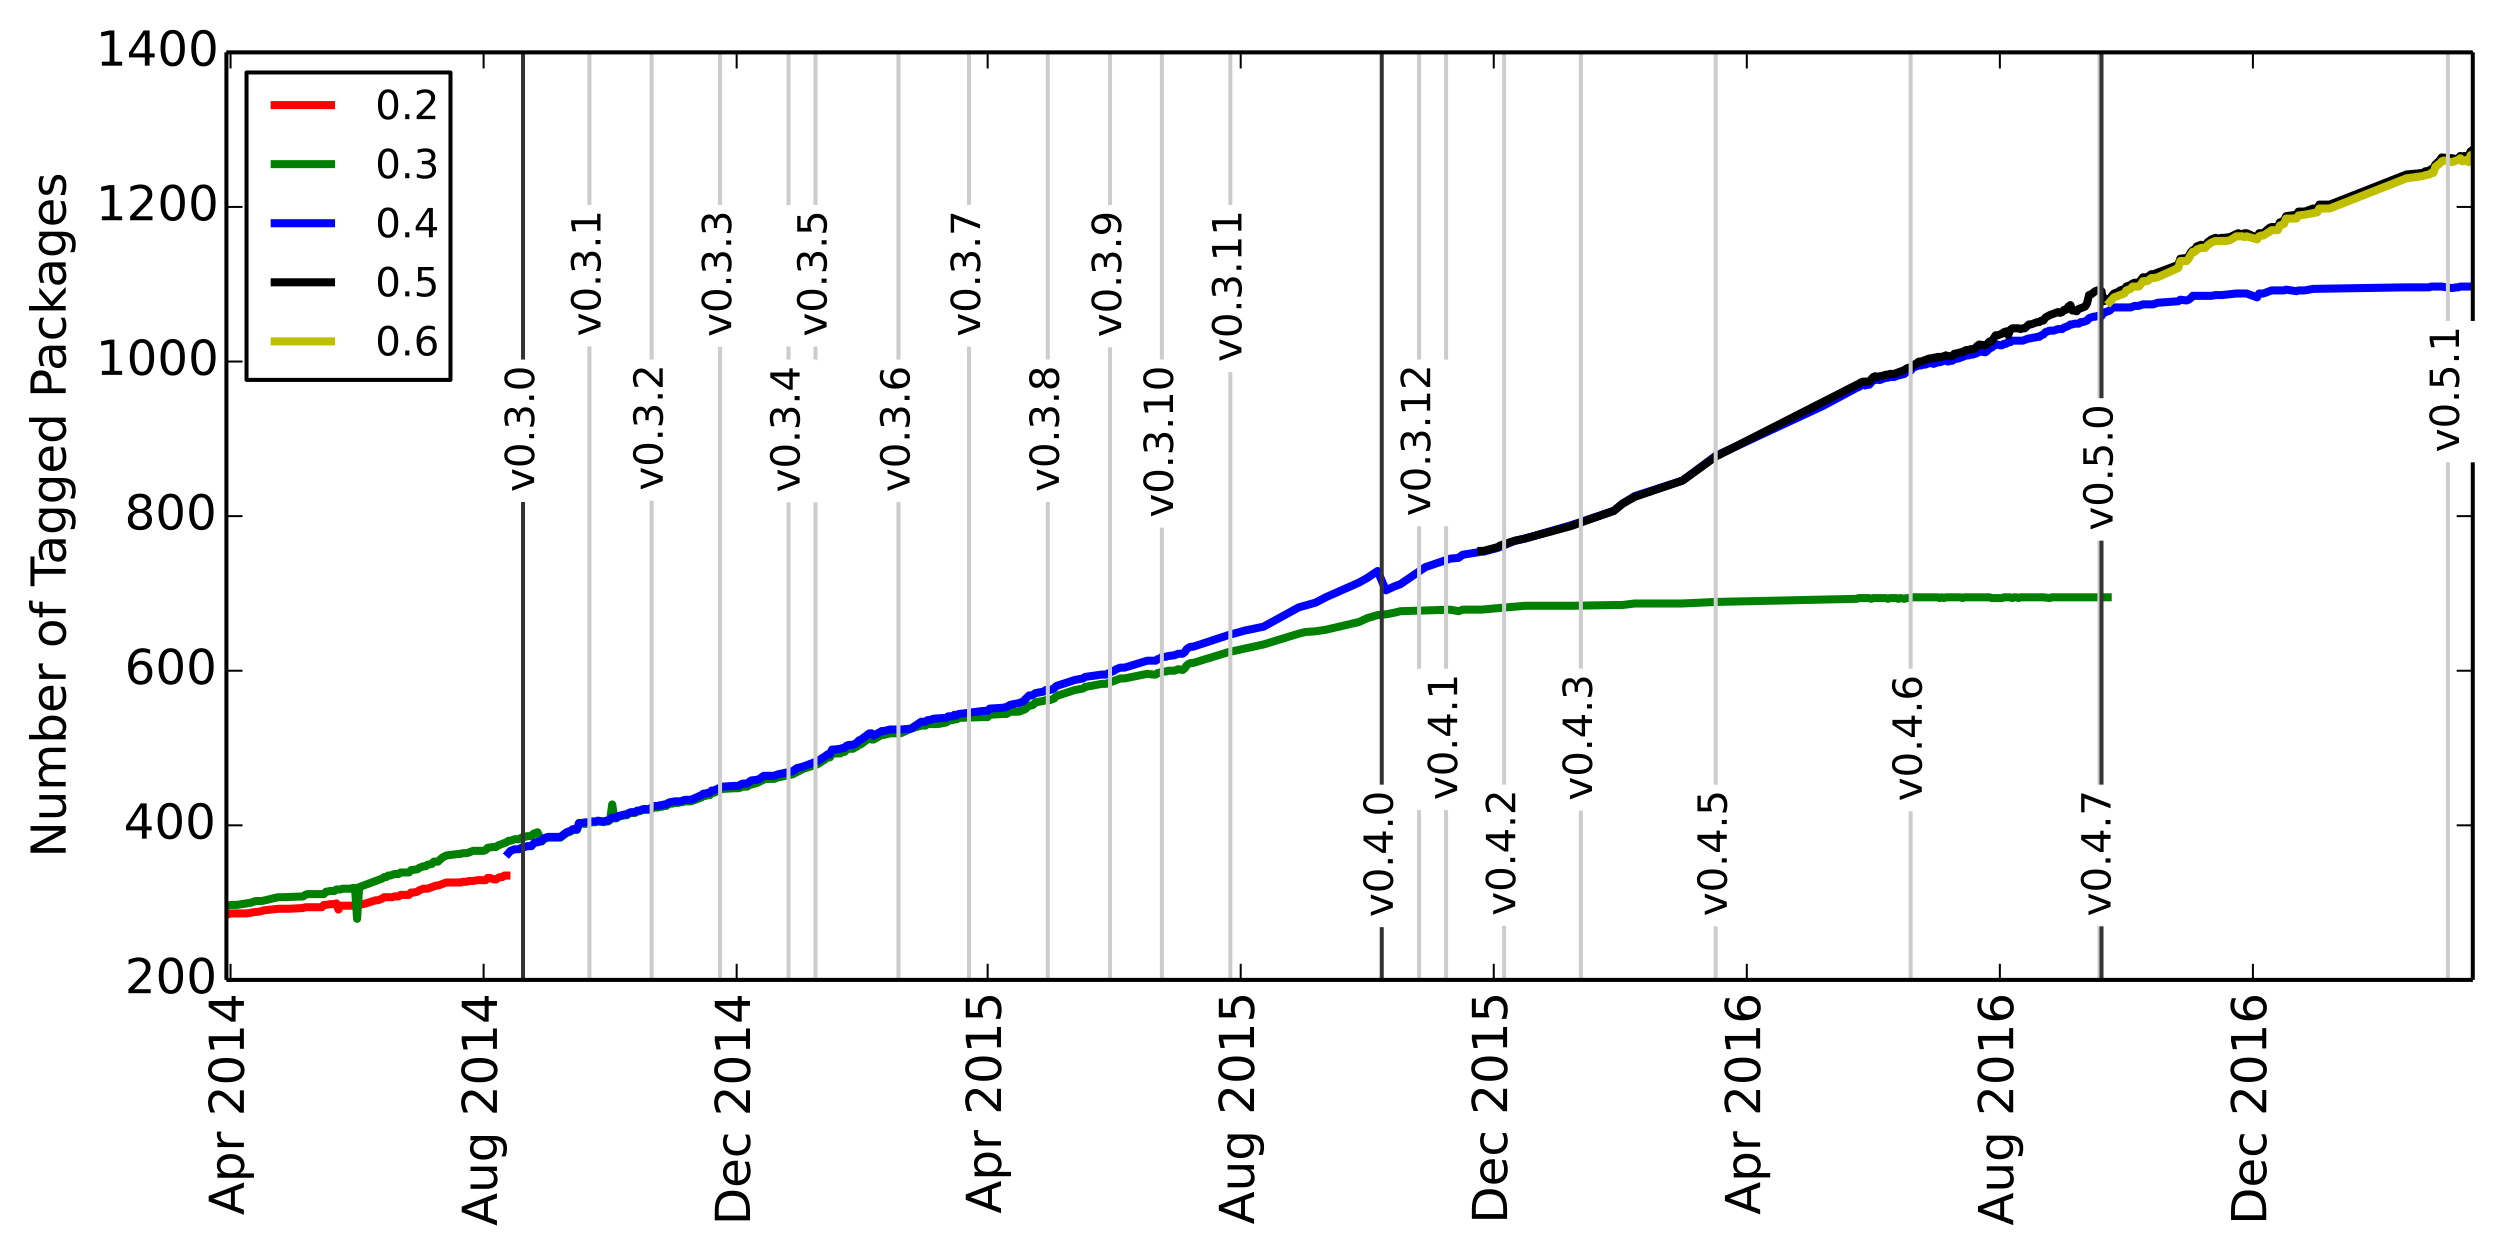 <?xml version="1.0" encoding="utf-8" standalone="no"?>
<!DOCTYPE svg PUBLIC "-//W3C//DTD SVG 1.1//EN"
  "http://www.w3.org/Graphics/SVG/1.1/DTD/svg11.dtd">
<!-- Created with matplotlib (http://matplotlib.org/) -->
<svg height="311pt" version="1.1" viewBox="0 0 621 311" width="621pt" xmlns="http://www.w3.org/2000/svg" xmlns:xlink="http://www.w3.org/1999/xlink">
 <defs>
  <style type="text/css">
*{stroke-linecap:butt;stroke-linejoin:round;}
  </style>
 </defs>
 <g id="figure_1">
  <g id="patch_1">
   <path d="
M0 311.719
L621.439 311.719
L621.439 0
L0 0
z
" style="fill:#ffffff;"/>
  </g>
  <g id="axes_1">
   <g id="patch_2">
    <path d="
M56.239 243.407
L614.239 243.407
L614.239 13.007
L56.239 13.007
z
" style="fill:#ffffff;"/>
   </g>
   <g id="line2d_1">
    <path clip-path="url(#p472e73a826)" d="
M125.796 217.487
L125.28 217.487
L124.765 217.871
L124.25 217.871
L123.735 218.063
L123.219 218.447
L122.704 218.447
L121.674 218.063
L121.158 218.063
L120.643 218.639
L120.128 218.639
L119.097 218.639
L118.582 218.639
L117.552 218.831
L117.037 218.831
L116.521 218.831
L116.006 219.023
L115.491 219.023
L114.976 219.023
L114.46 219.215
L113.945 219.215
L112.399 219.215
L111.884 219.215
L111.369 219.215
L110.854 219.215
L109.823 219.599
L108.793 219.983
L108.278 219.983
L107.762 220.175
L107.247 220.367
L106.217 220.751
L105.701 220.751
L105.186 220.751
L104.671 220.943
L104.156 221.135
L103.64 221.519
L102.61 221.711
L102.095 221.711
L101.579 222.287
L101.064 222.287
L100.549 222.287
L100.034 222.287
L99.519 222.287
L99.003 222.671
L97.973 222.671
L97.458 222.863
L96.942 222.863
L96.427 222.863
L95.912 222.863
L95.397 222.863
L94.881 223.247
L94.366 223.439
L93.851 223.631
L93.336 223.631
L90.244 224.591
L89.729 224.591
L89.214 224.783
L88.699 224.783
L88.183 224.975
L87.668 224.975
L87.153 224.975
L86.638 224.975
L86.122 224.975
L85.607 224.975
L85.092 224.975
L84.577 224.975
L84.061 225.935
L83.546 224.399
L83.031 224.591
L82.516 224.591
L82.001 224.591
L80.97 224.783
L80.455 224.783
L79.94 225.359
L79.424 225.359
L78.909 225.359
L78.394 225.359
L77.879 225.359
L77.363 225.359
L76.848 225.359
L76.333 225.359
L75.818 225.359
L75.302 225.551
L71.696 225.743
L70.665 225.743
L69.12 225.743
L65.513 226.127
L64.998 226.319
L63.967 226.511
L63.452 226.511
L62.422 226.703
L61.391 226.895
L60.876 226.895
L59.845 226.895
L59.33 226.895
L58.815 226.895
L58.3 226.895
L57.785 226.895
L57.269 226.895
L56.754 227.087
L56.239 227.087" style="fill:none;stroke:#ff0000;stroke-linecap:square;stroke-width:2;"/>
   </g>
   <g id="line2d_2">
    <path clip-path="url(#p472e73a826)" d="
M523.557 148.367
L509.646 148.367
L509.131 148.559
L507.585 148.367
L501.917 148.367
L501.402 148.559
L500.887 148.367
L500.372 148.367
L499.856 148.559
L499.341 148.367
L497.796 148.367
L497.28 148.559
L494.704 148.559
L494.189 148.367
L488.006 148.367
L487.491 148.559
L486.976 148.367
L483.369 148.367
L482.854 148.559
L482.338 148.367
L481.823 148.559
L481.308 148.367
L475.125 148.367
L474.61 148.559
L473.579 148.559
L473.064 148.751
L472.034 148.559
L471.519 148.751
L471.003 148.559
L469.458 148.559
L468.942 148.751
L468.427 148.559
L465.336 148.559
L464.82 148.751
L464.305 148.559
L461.729 148.559
L461.214 148.751
L426.178 149.519
L417.934 149.903
L406.084 149.903
L402.992 150.287
L400.931 150.287
L390.111 150.479
L378.776 150.479
L372.078 151.055
L367.956 151.439
L363.319 151.439
L362.289 151.823
L360.228 151.439
L347.862 151.823
L346.316 152.207
L344.255 152.591
L342.194 152.783
L339.618 153.551
L337.557 154.511
L329.314 156.431
L326.737 156.815
L324.161 157.007
L322.615 157.391
L313.856 160.079
L305.097 161.999
L296.338 164.687
L295.823 164.687
L295.308 164.879
L294.793 165.263
L294.278 166.031
L293.762 166.415
L292.732 166.223
L291.701 166.607
L290.156 166.607
L289.64 166.799
L288.61 166.799
L288.095 167.183
L287.579 167.183
L287.064 167.567
L286.549 167.567
L285.003 167.375
L279.336 168.527
L278.305 168.527
L274.699 169.871
L273.668 169.871
L269.546 170.639
L269.031 171.023
L266.97 171.407
L262.848 172.751
L262.333 172.943
L261.818 173.519
L260.787 173.903
L259.757 173.903
L259.242 174.095
L257.181 174.479
L256.665 175.055
L256.15 175.247
L255.635 175.247
L254.604 176.207
L253.059 176.783
L250.998 176.783
L249.967 177.359
L248.937 177.359
L245.845 177.551
L245.33 178.127
L244.3 178.127
L238.117 178.319
L237.602 178.703
L237.086 178.511
L236.571 178.895
L236.056 178.895
L235.541 179.087
L235.025 179.471
L232.965 179.855
L230.388 179.855
L229.873 180.239
L228.843 180.239
L226.266 181.007
L223.69 182.159
L221.114 182.159
L219.568 182.543
L219.053 182.543
L216.992 183.695
L216.477 183.695
L215.962 183.311
L213.901 184.847
L213.386 185.039
L212.87 185.423
L211.84 185.999
L210.809 185.999
L210.294 186.191
L209.779 186.767
L209.264 186.767
L208.748 187.151
L206.688 187.151
L206.172 188.111
L205.657 188.111
L205.142 188.495
L203.081 189.839
L199.474 190.991
L196.898 192.335
L193.291 193.103
L192.261 193.487
L190.2 193.487
L189.685 193.679
L188.139 194.447
L186.078 195.023
L185.563 195.407
L184.532 195.407
L183.502 195.791
L182.471 195.791
L179.38 195.983
L177.319 196.943
L176.804 196.943
L176.289 197.519
L175.773 197.519
L175.258 197.711
L174.743 197.711
L174.228 198.095
L171.651 199.055
L170.106 199.055
L169.591 199.247
L169.075 199.247
L168.56 199.439
L167.53 199.439
L167.014 199.631
L166.499 199.631
L165.984 199.823
L165.469 200.207
L164.953 200.207
L164.438 200.399
L163.923 200.399
L163.408 200.591
L162.377 200.591
L161.862 200.975
L161.347 201.167
L159.801 201.167
L158.771 201.551
L158.255 201.551
L157.74 201.935
L156.71 201.935
L156.194 202.127
L155.679 202.511
L155.164 202.511
L153.618 202.895
L153.103 203.279
L152.588 203.279
L152.073 199.823
L151.557 203.663
L151.042 204.047
L150.527 204.047
L150.012 204.239
L148.466 204.047
L147.951 204.239
L146.92 204.239
L145.89 204.623
L143.829 204.623
L143.314 206.159
L142.283 206.159
L141.768 206.543
L140.737 206.927
L139.192 208.079
L136.1 208.079
L135.07 208.463
L134.555 209.039
L133.524 206.735
L132.494 207.119
L131.978 207.695
L130.948 207.695
L130.433 207.887
L129.917 207.887
L128.887 208.463
L127.856 208.463
L126.826 208.847
L126.311 208.847
L125.796 209.231
L123.735 209.999
L123.219 210.383
L122.704 210.383
L121.158 210.575
L120.643 211.151
L120.128 211.343
L117.552 211.343
L116.006 211.919
L114.976 211.919
L114.46 212.111
L113.945 212.111
L110.854 212.495
L109.823 213.071
L108.793 214.031
L107.762 214.031
L107.247 214.607
L106.217 214.799
L105.701 215.183
L105.186 215.183
L104.156 215.567
L103.64 215.951
L102.095 216.143
L101.579 216.719
L99.519 216.719
L99.003 217.103
L97.973 217.103
L96.942 217.487
L96.427 217.487
L95.912 217.871
L95.397 217.871
L94.881 218.255
L89.214 220.367
L88.699 228.239
L88.183 220.559
L87.668 220.559
L87.153 220.751
L85.092 220.751
L84.577 220.943
L83.546 220.943
L83.031 221.327
L82.001 221.327
L80.97 221.519
L80.455 222.095
L76.333 222.095
L75.818 222.287
L75.302 222.671
L70.665 222.863
L69.12 222.863
L64.998 223.823
L63.452 223.823
L62.422 224.207
L58.815 224.783
L57.269 224.783
L56.754 224.975
L56.239 224.975
L56.239 224.975" style="fill:none;stroke:#008000;stroke-linecap:square;stroke-width:2;"/>
   </g>
   <g id="line2d_3">
    <path clip-path="url(#p472e73a826)" d="
M614.239 71.183
L611.147 71.183
L610.632 71.375
L610.117 71.375
L609.086 71.567
L606.51 71.183
L603.934 71.183
L603.419 71.375
L597.751 71.375
L574.566 71.759
L572.505 72.143
L570.959 72.143
L570.444 72.335
L567.868 71.951
L567.352 72.143
L564.261 72.143
L562.2 72.911
L561.169 72.911
L560.654 73.871
L558.078 72.911
L555.502 72.911
L551.895 73.295
L550.35 73.295
L549.319 73.487
L544.682 73.487
L544.167 74.063
L543.651 74.447
L543.136 74.639
L541.591 74.447
L541.075 74.831
L535.923 75.215
L534.892 75.599
L532.316 75.599
L531.286 75.983
L530.255 75.983
L529.225 76.367
L525.103 76.367
L524.588 76.559
L524.073 77.135
L522.527 77.711
L522.012 78.479
L520.981 78.479
L520.466 78.671
L519.951 78.671
L518.92 79.055
L518.405 79.631
L517.374 80.015
L516.859 80.015
L516.344 80.399
L515.314 80.399
L514.798 80.591
L514.283 80.591
L513.768 80.975
L512.737 81.359
L512.222 81.743
L511.192 81.743
L510.161 82.127
L509.131 82.127
L508.1 82.511
L507.585 83.087
L507.07 83.279
L506.555 83.663
L506.039 83.663
L505.524 83.855
L505.009 83.855
L504.494 84.047
L503.978 84.047
L502.433 84.623
L499.856 84.623
L499.341 85.007
L498.826 85.007
L498.311 85.391
L497.796 85.391
L497.28 85.775
L496.765 85.775
L496.25 85.583
L495.735 85.583
L494.704 86.351
L494.189 86.543
L493.674 87.119
L493.158 87.503
L491.613 87.311
L491.097 87.695
L490.067 88.079
L489.552 88.079
L489.037 88.271
L488.521 88.271
L486.46 89.039
L485.43 89.231
L484.915 89.615
L484.399 89.615
L483.884 89.807
L483.369 89.615
L482.854 89.615
L481.823 89.999
L481.308 89.999
L480.278 90.383
L479.762 90.191
L479.247 90.191
L478.217 90.575
L477.701 90.575
L477.186 90.767
L476.671 90.767
L475.125 91.343
L474.61 92.111
L474.095 92.111
L473.579 92.303
L473.064 92.879
L471.519 93.263
L470.488 93.647
L469.458 93.647
L468.942 93.839
L468.427 93.839
L466.881 94.415
L466.366 94.223
L465.851 94.415
L465.336 94.415
L464.305 95.567
L463.79 95.567
L463.275 95.759
L462.76 95.567
L462.244 95.759
L461.729 96.143
L461.214 96.335
L452.97 100.751
L426.178 113.231
L417.934 119.375
L406.084 123.215
L402.992 125.135
L400.931 126.863
L390.111 130.511
L378.776 133.775
L376.2 134.351
L372.078 136.079
L368.471 137.039
L367.956 137.039
L363.319 137.807
L362.289 138.575
L360.228 138.767
L354.045 140.879
L347.862 145.103
L346.316 145.679
L344.255 146.639
L342.194 141.839
L339.618 143.567
L337.557 144.719
L329.314 148.367
L326.737 149.711
L322.615 150.863
L313.856 155.663
L309.219 156.623
L305.097 157.775
L296.338 160.655
L295.823 160.655
L295.308 160.847
L294.793 161.231
L294.278 161.999
L293.762 162.383
L292.732 162.383
L291.701 162.767
L290.156 162.959
L289.64 163.151
L288.61 163.151
L288.095 163.727
L287.579 163.727
L287.064 164.111
L285.003 164.111
L279.336 165.839
L278.305 165.839
L277.275 166.223
L276.76 166.607
L276.244 166.799
L274.699 167.567
L273.668 167.567
L269.546 168.143
L269.031 168.527
L266.97 168.911
L262.848 170.255
L262.333 170.447
L261.818 171.023
L260.787 171.407
L259.757 171.407
L259.242 171.791
L257.181 172.175
L256.665 172.559
L256.15 172.751
L255.635 172.751
L254.089 174.287
L253.059 174.671
L250.998 175.055
L249.967 175.631
L248.937 175.823
L245.845 176.015
L245.33 176.591
L244.3 176.591
L238.117 177.359
L237.602 177.743
L237.086 177.551
L236.571 177.935
L235.541 177.935
L235.025 178.319
L231.934 178.511
L230.904 178.895
L230.388 178.895
L229.873 179.279
L228.843 179.279
L226.266 181.007
L223.69 181.199
L221.114 181.199
L219.568 181.583
L219.053 181.583
L216.992 182.735
L216.477 182.159
L215.962 182.159
L213.901 183.695
L213.386 183.887
L212.87 184.463
L211.84 185.039
L210.809 185.039
L210.294 185.231
L209.779 185.807
L209.264 185.807
L208.748 185.999
L207.203 186.191
L206.688 186.191
L206.172 187.343
L205.657 187.343
L205.142 187.727
L203.081 189.071
L199.474 190.415
L197.929 190.799
L196.898 191.567
L193.291 192.335
L192.261 192.719
L189.685 192.719
L188.654 193.487
L188.139 193.679
L186.593 193.871
L185.563 194.639
L184.532 194.639
L184.017 194.831
L183.502 195.215
L182.471 195.215
L179.38 195.407
L177.319 196.367
L176.804 196.367
L176.289 196.943
L175.773 196.943
L175.258 197.135
L174.743 197.135
L174.228 197.519
L171.651 198.671
L170.106 198.671
L169.075 199.055
L167.53 199.055
L167.014 199.247
L166.499 199.247
L165.984 199.439
L165.469 199.823
L164.953 199.823
L164.438 200.015
L163.923 200.015
L163.408 200.207
L162.377 200.207
L161.347 200.975
L159.801 200.975
L158.771 201.359
L158.255 201.359
L157.74 201.743
L156.71 201.743
L156.194 201.935
L155.679 202.319
L155.164 202.319
L153.618 202.703
L153.103 203.087
L152.073 203.087
L151.042 203.855
L150.527 203.855
L150.012 204.047
L148.466 203.855
L147.951 204.047
L146.92 204.047
L146.405 204.239
L145.89 204.239
L144.344 204.431
L143.829 204.431
L143.314 205.967
L142.283 205.967
L141.768 206.351
L140.737 206.735
L139.192 207.887
L136.1 207.887
L135.07 208.271
L134.555 208.847
L133.524 209.231
L133.009 209.231
L132.494 209.615
L131.978 210.191
L130.948 210.191
L130.433 210.383
L129.917 210.383
L128.887 210.959
L127.856 210.959
L126.826 211.343
L126.311 211.919
L126.311 211.919" style="fill:none;stroke:#0000ff;stroke-linecap:square;stroke-width:2;"/>
   </g>
   <g id="line2d_4">
    <path clip-path="url(#p472e73a826)" d="
M614.239 37.199
L613.724 37.583
L613.208 38.735
L612.693 38.927
L612.178 38.735
L611.663 38.927
L611.147 38.735
L610.632 39.311
L610.117 39.503
L609.086 39.311
L606.51 39.119
L605.995 39.887
L604.965 40.847
L604.449 41.807
L603.934 41.999
L603.419 42.383
L602.388 42.575
L601.873 42.959
L597.751 43.343
L578.688 50.831
L576.111 50.831
L575.596 51.791
L574.566 51.791
L572.505 52.559
L570.959 52.559
L570.444 53.327
L567.868 53.711
L567.352 54.863
L566.322 55.247
L565.807 56.399
L564.261 56.399
L563.746 56.591
L562.2 57.935
L561.169 57.935
L560.654 59.087
L558.078 57.935
L557.563 57.935
L557.048 58.127
L556.532 58.127
L556.017 57.935
L555.502 58.127
L553.956 58.895
L552.41 59.087
L551.895 59.087
L550.865 59.279
L550.35 59.087
L549.319 59.471
L548.289 60.239
L547.773 61.199
L546.743 60.815
L545.712 61.199
L545.197 61.967
L544.682 62.159
L544.167 62.735
L543.651 63.695
L543.136 64.079
L541.591 64.271
L541.075 65.807
L534.892 68.111
L534.377 68.111
L533.347 68.879
L532.316 68.879
L531.286 70.223
L530.255 70.223
L529.74 70.415
L529.225 70.799
L528.194 71.183
L527.679 71.951
L527.164 71.951
L526.649 72.143
L526.133 72.527
L525.103 72.911
L524.588 73.487
L524.073 74.255
L523.557 74.255
L523.042 74.639
L522.527 74.831
L522.012 72.335
L520.981 72.143
L520.466 72.335
L519.435 73.103
L518.92 73.295
L518.405 75.407
L517.89 76.175
L516.344 76.751
L515.829 77.327
L515.314 77.135
L514.798 77.135
L514.283 75.791
L513.768 76.175
L513.253 76.943
L512.737 76.943
L512.222 77.519
L511.707 77.711
L511.192 77.519
L509.131 78.287
L508.1 78.863
L507.585 79.631
L507.07 79.631
L506.555 80.015
L506.039 80.015
L504.494 80.591
L503.978 80.591
L502.948 81.551
L502.433 81.551
L501.917 81.743
L501.402 81.551
L499.856 81.551
L499.341 81.935
L498.826 83.279
L498.311 82.319
L497.796 82.511
L497.28 82.895
L496.25 83.279
L495.735 83.279
L494.704 84.815
L494.189 84.815
L493.674 85.391
L493.158 85.775
L491.613 85.583
L491.097 85.967
L490.582 86.543
L490.067 86.735
L489.552 86.735
L489.037 86.927
L488.521 86.927
L488.006 87.119
L487.491 87.503
L486.976 87.503
L486.46 87.695
L485.43 87.887
L484.915 88.463
L483.884 88.463
L483.369 88.271
L482.338 88.655
L481.308 88.655
L480.793 88.847
L480.278 88.847
L479.762 89.039
L479.247 89.039
L477.186 89.807
L476.671 89.807
L475.64 90.575
L475.125 90.575
L474.61 91.343
L474.095 91.343
L473.579 91.535
L473.064 91.919
L470.488 92.879
L469.458 92.879
L468.942 93.071
L468.427 93.071
L467.397 93.455
L466.881 93.455
L466.366 93.647
L465.851 93.455
L465.336 93.647
L464.305 94.799
L462.76 94.799
L462.244 94.991
L461.729 95.375
L461.214 95.567
L426.178 113.423
L417.934 119.375
L406.084 123.407
L402.992 125.135
L400.931 126.863
L390.111 130.703
L378.776 133.775
L376.2 134.351
L372.593 135.503
L372.078 135.887
L368.471 136.847
L367.956 136.847
L367.956 136.847" style="fill:none;stroke:#000000;stroke-linecap:square;stroke-width:2;"/>
   </g>
   <g id="line2d_5">
    <path clip-path="url(#p472e73a826)" d="
M614.239 38.351
L613.724 38.543
L613.208 40.271
L612.693 39.695
L612.178 39.887
L611.663 40.079
L611.147 39.311
L610.632 39.695
L610.117 39.887
L609.086 40.271
L607.025 39.887
L606.51 40.079
L605.995 40.655
L604.965 41.423
L604.449 42.959
L603.934 42.959
L603.419 43.343
L602.388 43.535
L601.873 43.727
L597.751 44.303
L578.688 51.791
L578.172 51.791
L577.657 51.791
L577.142 51.791
L576.627 51.791
L576.111 51.791
L575.596 52.751
L574.566 52.943
L572.505 53.327
L570.959 53.519
L570.444 54.287
L567.868 54.287
L567.352 55.631
L566.837 55.823
L566.322 56.015
L565.807 57.167
L565.291 57.167
L564.261 57.167
L563.746 57.551
L562.2 58.511
L561.685 58.511
L561.169 58.703
L560.654 59.471
L558.078 58.703
L557.563 58.895
L557.048 58.703
L556.532 58.703
L556.017 58.703
L555.502 58.703
L553.956 59.663
L552.926 59.855
L552.41 59.855
L551.895 59.855
L550.865 59.855
L550.35 59.855
L549.319 60.239
L548.289 61.007
L547.773 61.583
L546.743 61.583
L545.712 61.967
L545.197 62.543
L544.682 62.543
L544.167 63.311
L543.651 64.271
L543.136 64.847
L542.106 64.847
L541.591 64.847
L541.075 66.575
L535.923 68.879
L534.892 69.071
L534.377 69.071
L533.862 69.455
L533.347 69.839
L532.832 69.839
L532.316 69.839
L531.801 70.607
L531.286 71.183
L530.255 71.183
L529.74 71.183
L529.225 71.759
L528.71 71.951
L528.194 72.143
L527.679 72.911
L527.164 73.103
L526.649 73.295
L526.133 73.487
L525.618 73.679
L525.103 73.871
L524.588 74.447
L524.073 75.023" style="fill:none;stroke:#bfbf00;stroke-linecap:square;stroke-width:2;"/>
   </g>
   <g id="line2d_6">
    <path clip-path="url(#p472e73a826)" d="
M129.917 243.407
L129.917 13.007" style="fill:none;stroke:#333333;stroke-linecap:square;"/>
   </g>
   <g id="line2d_7">
    <path clip-path="url(#p472e73a826)" d="
M146.405 243.407
L146.405 13.007" style="fill:none;stroke:#cccccc;stroke-linecap:square;"/>
   </g>
   <g id="line2d_8">
    <path clip-path="url(#p472e73a826)" d="
M161.862 243.407
L161.862 13.007" style="fill:none;stroke:#cccccc;stroke-linecap:square;"/>
   </g>
   <g id="line2d_9">
    <path clip-path="url(#p472e73a826)" d="
M178.865 243.407
L178.865 13.007" style="fill:none;stroke:#cccccc;stroke-linecap:square;"/>
   </g>
   <g id="line2d_10">
    <path clip-path="url(#p472e73a826)" d="
M195.868 243.407
L195.868 13.007" style="fill:none;stroke:#cccccc;stroke-linecap:square;"/>
   </g>
   <g id="line2d_11">
    <path clip-path="url(#p472e73a826)" d="
M202.566 243.407
L202.566 13.007" style="fill:none;stroke:#cccccc;stroke-linecap:square;"/>
   </g>
   <g id="line2d_12">
    <path clip-path="url(#p472e73a826)" d="
M223.175 243.407
L223.175 13.007" style="fill:none;stroke:#cccccc;stroke-linecap:square;"/>
   </g>
   <g id="line2d_13">
    <path clip-path="url(#p472e73a826)" d="
M240.693 243.407
L240.693 13.007" style="fill:none;stroke:#cccccc;stroke-linecap:square;"/>
   </g>
   <g id="line2d_14">
    <path clip-path="url(#p472e73a826)" d="
M260.272 243.407
L260.272 13.007" style="fill:none;stroke:#cccccc;stroke-linecap:square;"/>
   </g>
   <g id="line2d_15">
    <path clip-path="url(#p472e73a826)" d="
M275.729 243.407
L275.729 13.007" style="fill:none;stroke:#cccccc;stroke-linecap:square;"/>
   </g>
   <g id="line2d_16">
    <path clip-path="url(#p472e73a826)" d="
M288.61 243.407
L288.61 13.007" style="fill:none;stroke:#cccccc;stroke-linecap:square;"/>
   </g>
   <g id="line2d_17">
    <path clip-path="url(#p472e73a826)" d="
M305.613 243.407
L305.613 13.007" style="fill:none;stroke:#cccccc;stroke-linecap:square;"/>
   </g>
   <g id="line2d_18">
    <path clip-path="url(#p472e73a826)" d="
M352.499 243.407
L352.499 13.007" style="fill:none;stroke:#cccccc;stroke-linecap:square;"/>
   </g>
   <g id="line2d_19">
    <path clip-path="url(#p472e73a826)" d="
M343.225 243.407
L343.225 13.007" style="fill:none;stroke:#333333;stroke-linecap:square;"/>
   </g>
   <g id="line2d_20">
    <path clip-path="url(#p472e73a826)" d="
M359.197 243.407
L359.197 13.007" style="fill:none;stroke:#cccccc;stroke-linecap:square;"/>
   </g>
   <g id="line2d_21">
    <path clip-path="url(#p472e73a826)" d="
M373.624 243.407
L373.624 13.007" style="fill:none;stroke:#cccccc;stroke-linecap:square;"/>
   </g>
   <g id="line2d_22">
    <path clip-path="url(#p472e73a826)" d="
M392.688 243.407
L392.688 13.007" style="fill:none;stroke:#cccccc;stroke-linecap:square;"/>
   </g>
   <g id="line2d_23">
    <path clip-path="url(#p472e73a826)" d="
M426.178 243.407
L426.178 13.007" style="fill:none;stroke:#cccccc;stroke-linecap:square;"/>
   </g>
   <g id="line2d_24">
    <path clip-path="url(#p472e73a826)" d="
M474.61 243.407
L474.61 13.007" style="fill:none;stroke:#cccccc;stroke-linecap:square;"/>
   </g>
   <g id="line2d_25">
    <path clip-path="url(#p472e73a826)" d="
M521.496 243.407
L521.496 13.007" style="fill:none;stroke:#cccccc;stroke-linecap:square;"/>
   </g>
   <g id="line2d_26">
    <path clip-path="url(#p472e73a826)" d="
M522.012 243.407
L522.012 13.007" style="fill:none;stroke:#333333;stroke-linecap:square;"/>
   </g>
   <g id="line2d_27">
    <path clip-path="url(#p472e73a826)" d="
M608.056 243.407
L608.056 13.007" style="fill:none;stroke:#cccccc;stroke-linecap:square;"/>
   </g>
   <g id="matplotlib.axis_1">
    <g id="xtick_1">
     <g id="line2d_28">
      <defs>
       <path d="
M0 0
L0 -4" id="m93b0483c22" style="stroke:#000000;stroke-width:0.5;"/>
      </defs>
      <g>
       <use style="stroke:#000000;stroke-width:0.5;" x="57.269" xlink:href="#m93b0483c22" y="243.407"/>
      </g>
     </g>
     <g id="line2d_29">
      <defs>
       <path d="
M0 0
L0 4" id="m741efc42ff" style="stroke:#000000;stroke-width:0.5;"/>
      </defs>
      <g>
       <use style="stroke:#000000;stroke-width:0.5;" x="57.269" xlink:href="#m741efc42ff" y="13.007"/>
      </g>
     </g>
     <g id="text_1">
      <!-- Apr 2014 -->
      <defs>
       <path d="
M12.406 8.297
L28.516 8.297
L28.516 63.922
L10.984 60.406
L10.984 69.391
L28.422 72.906
L38.281 72.906
L38.281 8.297
L54.391 8.297
L54.391 0
L12.406 0
z
" id="DejaVuSans-31"/>
       <path d="
M31.781 66.406
Q24.172 66.406 20.328 58.906
Q16.5 51.422 16.5 36.375
Q16.5 21.391 20.328 13.891
Q24.172 6.391 31.781 6.391
Q39.453 6.391 43.281 13.891
Q47.125 21.391 47.125 36.375
Q47.125 51.422 43.281 58.906
Q39.453 66.406 31.781 66.406
M31.781 74.219
Q44.047 74.219 50.516 64.516
Q56.984 54.828 56.984 36.375
Q56.984 17.969 50.516 8.266
Q44.047 -1.422 31.781 -1.422
Q19.531 -1.422 13.062 8.266
Q6.594 17.969 6.594 36.375
Q6.594 54.828 13.062 64.516
Q19.531 74.219 31.781 74.219" id="DejaVuSans-30"/>
       <path id="DejaVuSans-20"/>
       <path d="
M19.188 8.297
L53.609 8.297
L53.609 0
L7.328 0
L7.328 8.297
Q12.938 14.109 22.625 23.891
Q32.328 33.688 34.812 36.531
Q39.547 41.844 41.422 45.531
Q43.312 49.219 43.312 52.781
Q43.312 58.594 39.234 62.25
Q35.156 65.922 28.609 65.922
Q23.969 65.922 18.812 64.312
Q13.672 62.703 7.812 59.422
L7.812 69.391
Q13.766 71.781 18.938 73
Q24.125 74.219 28.422 74.219
Q39.75 74.219 46.484 68.547
Q53.219 62.891 53.219 53.422
Q53.219 48.922 51.531 44.891
Q49.859 40.875 45.406 35.406
Q44.188 33.984 37.641 27.219
Q31.109 20.453 19.188 8.297" id="DejaVuSans-32"/>
       <path d="
M34.188 63.188
L20.797 26.906
L47.609 26.906
z

M28.609 72.906
L39.797 72.906
L67.578 0
L57.328 0
L50.688 18.703
L17.828 18.703
L11.188 0
L0.781 0
z
" id="DejaVuSans-41"/>
       <path d="
M37.797 64.312
L12.891 25.391
L37.797 25.391
z

M35.203 72.906
L47.609 72.906
L47.609 25.391
L58.016 25.391
L58.016 17.188
L47.609 17.188
L47.609 0
L37.797 0
L37.797 17.188
L4.891 17.188
L4.891 26.703
z
" id="DejaVuSans-34"/>
       <path d="
M18.109 8.203
L18.109 -20.797
L9.078 -20.797
L9.078 54.688
L18.109 54.688
L18.109 46.391
Q20.953 51.266 25.266 53.625
Q29.594 56 35.594 56
Q45.562 56 51.781 48.094
Q58.016 40.188 58.016 27.297
Q58.016 14.406 51.781 6.484
Q45.562 -1.422 35.594 -1.422
Q29.594 -1.422 25.266 0.953
Q20.953 3.328 18.109 8.203
M48.688 27.297
Q48.688 37.203 44.609 42.844
Q40.531 48.484 33.406 48.484
Q26.266 48.484 22.188 42.844
Q18.109 37.203 18.109 27.297
Q18.109 17.391 22.188 11.75
Q26.266 6.109 33.406 6.109
Q40.531 6.109 44.609 11.75
Q48.688 17.391 48.688 27.297" id="DejaVuSans-70"/>
       <path d="
M41.109 46.297
Q39.594 47.172 37.812 47.578
Q36.031 48 33.891 48
Q26.266 48 22.188 43.047
Q18.109 38.094 18.109 28.812
L18.109 0
L9.078 0
L9.078 54.688
L18.109 54.688
L18.109 46.188
Q20.953 51.172 25.484 53.578
Q30.031 56 36.531 56
Q37.453 56 38.578 55.875
Q39.703 55.766 41.062 55.516
z
" id="DejaVuSans-72"/>
      </defs>
      <g transform="translate(60.58 301.848)rotate(-90.0)scale(0.12 -0.12)">
       <use xlink:href="#DejaVuSans-41"/>
       <use x="68.408" xlink:href="#DejaVuSans-70"/>
       <use x="131.885" xlink:href="#DejaVuSans-72"/>
       <use x="172.998" xlink:href="#DejaVuSans-20"/>
       <use x="204.785" xlink:href="#DejaVuSans-32"/>
       <use x="268.408" xlink:href="#DejaVuSans-30"/>
       <use x="332.031" xlink:href="#DejaVuSans-31"/>
       <use x="395.654" xlink:href="#DejaVuSans-34"/>
      </g>
     </g>
    </g>
    <g id="xtick_2">
     <g id="line2d_30">
      <g>
       <use style="stroke:#000000;stroke-width:0.5;" x="120.128" xlink:href="#m93b0483c22" y="243.407"/>
      </g>
     </g>
     <g id="line2d_31">
      <g>
       <use style="stroke:#000000;stroke-width:0.5;" x="120.128" xlink:href="#m741efc42ff" y="13.007"/>
      </g>
     </g>
     <g id="text_2">
      <!-- Aug 2014 -->
      <defs>
       <path d="
M8.5 21.578
L8.5 54.688
L17.484 54.688
L17.484 21.922
Q17.484 14.156 20.5 10.266
Q23.531 6.391 29.594 6.391
Q36.859 6.391 41.078 11.031
Q45.312 15.672 45.312 23.688
L45.312 54.688
L54.297 54.688
L54.297 0
L45.312 0
L45.312 8.406
Q42.047 3.422 37.719 1
Q33.406 -1.422 27.688 -1.422
Q18.266 -1.422 13.375 4.438
Q8.5 10.297 8.5 21.578
M31.109 56
z
" id="DejaVuSans-75"/>
       <path d="
M45.406 27.984
Q45.406 37.75 41.375 43.109
Q37.359 48.484 30.078 48.484
Q22.859 48.484 18.828 43.109
Q14.797 37.75 14.797 27.984
Q14.797 18.266 18.828 12.891
Q22.859 7.516 30.078 7.516
Q37.359 7.516 41.375 12.891
Q45.406 18.266 45.406 27.984
M54.391 6.781
Q54.391 -7.172 48.188 -13.984
Q42 -20.797 29.203 -20.797
Q24.469 -20.797 20.266 -20.094
Q16.062 -19.391 12.109 -17.922
L12.109 -9.188
Q16.062 -11.328 19.922 -12.344
Q23.781 -13.375 27.781 -13.375
Q36.625 -13.375 41.016 -8.766
Q45.406 -4.156 45.406 5.172
L45.406 9.625
Q42.625 4.781 38.281 2.391
Q33.938 0 27.875 0
Q17.828 0 11.672 7.656
Q5.516 15.328 5.516 27.984
Q5.516 40.672 11.672 48.328
Q17.828 56 27.875 56
Q33.938 56 38.281 53.609
Q42.625 51.219 45.406 46.391
L45.406 54.688
L54.391 54.688
z
" id="DejaVuSans-67"/>
      </defs>
      <g transform="translate(123.439 304.519)rotate(-90.0)scale(0.12 -0.12)">
       <use xlink:href="#DejaVuSans-41"/>
       <use x="68.408" xlink:href="#DejaVuSans-75"/>
       <use x="131.787" xlink:href="#DejaVuSans-67"/>
       <use x="195.264" xlink:href="#DejaVuSans-20"/>
       <use x="227.051" xlink:href="#DejaVuSans-32"/>
       <use x="290.674" xlink:href="#DejaVuSans-30"/>
       <use x="354.297" xlink:href="#DejaVuSans-31"/>
       <use x="417.92" xlink:href="#DejaVuSans-34"/>
      </g>
     </g>
    </g>
    <g id="xtick_3">
     <g id="line2d_32">
      <g>
       <use style="stroke:#000000;stroke-width:0.5;" x="182.987" xlink:href="#m93b0483c22" y="243.407"/>
      </g>
     </g>
     <g id="line2d_33">
      <g>
       <use style="stroke:#000000;stroke-width:0.5;" x="182.987" xlink:href="#m741efc42ff" y="13.007"/>
      </g>
     </g>
     <g id="text_3">
      <!-- Dec 2014 -->
      <defs>
       <path d="
M19.672 64.797
L19.672 8.109
L31.594 8.109
Q46.688 8.109 53.688 14.938
Q60.688 21.781 60.688 36.531
Q60.688 51.172 53.688 57.984
Q46.688 64.797 31.594 64.797
z

M9.812 72.906
L30.078 72.906
Q51.266 72.906 61.172 64.094
Q71.094 55.281 71.094 36.531
Q71.094 17.672 61.125 8.828
Q51.172 0 30.078 0
L9.812 0
z
" id="DejaVuSans-44"/>
       <path d="
M56.203 29.594
L56.203 25.203
L14.891 25.203
Q15.484 15.922 20.484 11.062
Q25.484 6.203 34.422 6.203
Q39.594 6.203 44.453 7.469
Q49.312 8.734 54.109 11.281
L54.109 2.781
Q49.266 0.734 44.188 -0.344
Q39.109 -1.422 33.891 -1.422
Q20.797 -1.422 13.156 6.188
Q5.516 13.812 5.516 26.812
Q5.516 40.234 12.766 48.109
Q20.016 56 32.328 56
Q43.359 56 49.781 48.891
Q56.203 41.797 56.203 29.594
M47.219 32.234
Q47.125 39.594 43.094 43.984
Q39.062 48.391 32.422 48.391
Q24.906 48.391 20.391 44.141
Q15.875 39.891 15.188 32.172
z
" id="DejaVuSans-65"/>
       <path d="
M48.781 52.594
L48.781 44.188
Q44.969 46.297 41.141 47.344
Q37.312 48.391 33.406 48.391
Q24.656 48.391 19.812 42.844
Q14.984 37.312 14.984 27.297
Q14.984 17.281 19.812 11.734
Q24.656 6.203 33.406 6.203
Q37.312 6.203 41.141 7.25
Q44.969 8.297 48.781 10.406
L48.781 2.094
Q45.016 0.344 40.984 -0.531
Q36.969 -1.422 32.422 -1.422
Q20.062 -1.422 12.781 6.344
Q5.516 14.109 5.516 27.297
Q5.516 40.672 12.859 48.328
Q20.219 56 33.016 56
Q37.156 56 41.109 55.141
Q45.062 54.297 48.781 52.594" id="DejaVuSans-63"/>
      </defs>
      <g transform="translate(186.298 304.309)rotate(-90.0)scale(0.12 -0.12)">
       <use xlink:href="#DejaVuSans-44"/>
       <use x="77.002" xlink:href="#DejaVuSans-65"/>
       <use x="138.525" xlink:href="#DejaVuSans-63"/>
       <use x="193.506" xlink:href="#DejaVuSans-20"/>
       <use x="225.293" xlink:href="#DejaVuSans-32"/>
       <use x="288.916" xlink:href="#DejaVuSans-30"/>
       <use x="352.539" xlink:href="#DejaVuSans-31"/>
       <use x="416.162" xlink:href="#DejaVuSans-34"/>
      </g>
     </g>
    </g>
    <g id="xtick_4">
     <g id="line2d_34">
      <g>
       <use style="stroke:#000000;stroke-width:0.5;" x="245.33" xlink:href="#m93b0483c22" y="243.407"/>
      </g>
     </g>
     <g id="line2d_35">
      <g>
       <use style="stroke:#000000;stroke-width:0.5;" x="245.33" xlink:href="#m741efc42ff" y="13.007"/>
      </g>
     </g>
     <g id="text_4">
      <!-- Apr 2015 -->
      <defs>
       <path d="
M10.797 72.906
L49.516 72.906
L49.516 64.594
L19.828 64.594
L19.828 46.734
Q21.969 47.469 24.109 47.828
Q26.266 48.188 28.422 48.188
Q40.625 48.188 47.75 41.5
Q54.891 34.812 54.891 23.391
Q54.891 11.625 47.562 5.094
Q40.234 -1.422 26.906 -1.422
Q22.312 -1.422 17.547 -0.641
Q12.797 0.141 7.719 1.703
L7.719 11.625
Q12.109 9.234 16.797 8.062
Q21.484 6.891 26.703 6.891
Q35.156 6.891 40.078 11.328
Q45.016 15.766 45.016 23.391
Q45.016 31 40.078 35.438
Q35.156 39.891 26.703 39.891
Q22.75 39.891 18.812 39.016
Q14.891 38.141 10.797 36.281
z
" id="DejaVuSans-35"/>
      </defs>
      <g transform="translate(248.641 301.473)rotate(-90.0)scale(0.12 -0.12)">
       <use xlink:href="#DejaVuSans-41"/>
       <use x="68.408" xlink:href="#DejaVuSans-70"/>
       <use x="131.885" xlink:href="#DejaVuSans-72"/>
       <use x="172.998" xlink:href="#DejaVuSans-20"/>
       <use x="204.785" xlink:href="#DejaVuSans-32"/>
       <use x="268.408" xlink:href="#DejaVuSans-30"/>
       <use x="332.031" xlink:href="#DejaVuSans-31"/>
       <use x="395.654" xlink:href="#DejaVuSans-35"/>
      </g>
     </g>
    </g>
    <g id="xtick_5">
     <g id="line2d_36">
      <g>
       <use style="stroke:#000000;stroke-width:0.5;" x="308.189" xlink:href="#m93b0483c22" y="243.407"/>
      </g>
     </g>
     <g id="line2d_37">
      <g>
       <use style="stroke:#000000;stroke-width:0.5;" x="308.189" xlink:href="#m741efc42ff" y="13.007"/>
      </g>
     </g>
     <g id="text_5">
      <!-- Aug 2015 -->
      <g transform="translate(311.5 304.144)rotate(-90.0)scale(0.12 -0.12)">
       <use xlink:href="#DejaVuSans-41"/>
       <use x="68.408" xlink:href="#DejaVuSans-75"/>
       <use x="131.787" xlink:href="#DejaVuSans-67"/>
       <use x="195.264" xlink:href="#DejaVuSans-20"/>
       <use x="227.051" xlink:href="#DejaVuSans-32"/>
       <use x="290.674" xlink:href="#DejaVuSans-30"/>
       <use x="354.297" xlink:href="#DejaVuSans-31"/>
       <use x="417.92" xlink:href="#DejaVuSans-35"/>
      </g>
     </g>
    </g>
    <g id="xtick_6">
     <g id="line2d_38">
      <g>
       <use style="stroke:#000000;stroke-width:0.5;" x="371.048" xlink:href="#m93b0483c22" y="243.407"/>
      </g>
     </g>
     <g id="line2d_39">
      <g>
       <use style="stroke:#000000;stroke-width:0.5;" x="371.048" xlink:href="#m741efc42ff" y="13.007"/>
      </g>
     </g>
     <g id="text_6">
      <!-- Dec 2015 -->
      <g transform="translate(374.359 303.934)rotate(-90.0)scale(0.12 -0.12)">
       <use xlink:href="#DejaVuSans-44"/>
       <use x="77.002" xlink:href="#DejaVuSans-65"/>
       <use x="138.525" xlink:href="#DejaVuSans-63"/>
       <use x="193.506" xlink:href="#DejaVuSans-20"/>
       <use x="225.293" xlink:href="#DejaVuSans-32"/>
       <use x="288.916" xlink:href="#DejaVuSans-30"/>
       <use x="352.539" xlink:href="#DejaVuSans-31"/>
       <use x="416.162" xlink:href="#DejaVuSans-35"/>
      </g>
     </g>
    </g>
    <g id="xtick_7">
     <g id="line2d_40">
      <g>
       <use style="stroke:#000000;stroke-width:0.5;" x="433.906" xlink:href="#m93b0483c22" y="243.407"/>
      </g>
     </g>
     <g id="line2d_41">
      <g>
       <use style="stroke:#000000;stroke-width:0.5;" x="433.906" xlink:href="#m741efc42ff" y="13.007"/>
      </g>
     </g>
     <g id="text_7">
      <!-- Apr 2016 -->
      <defs>
       <path d="
M33.016 40.375
Q26.375 40.375 22.484 35.828
Q18.609 31.297 18.609 23.391
Q18.609 15.531 22.484 10.953
Q26.375 6.391 33.016 6.391
Q39.656 6.391 43.531 10.953
Q47.406 15.531 47.406 23.391
Q47.406 31.297 43.531 35.828
Q39.656 40.375 33.016 40.375
M52.594 71.297
L52.594 62.312
Q48.875 64.062 45.094 64.984
Q41.312 65.922 37.594 65.922
Q27.828 65.922 22.672 59.328
Q17.531 52.734 16.797 39.406
Q19.672 43.656 24.016 45.922
Q28.375 48.188 33.594 48.188
Q44.578 48.188 50.953 41.516
Q57.328 34.859 57.328 23.391
Q57.328 12.156 50.688 5.359
Q44.047 -1.422 33.016 -1.422
Q20.359 -1.422 13.672 8.266
Q6.984 17.969 6.984 36.375
Q6.984 53.656 15.188 63.938
Q23.391 74.219 37.203 74.219
Q40.922 74.219 44.703 73.484
Q48.484 72.75 52.594 71.297" id="DejaVuSans-36"/>
      </defs>
      <g transform="translate(437.218 301.765)rotate(-90.0)scale(0.12 -0.12)">
       <use xlink:href="#DejaVuSans-41"/>
       <use x="68.408" xlink:href="#DejaVuSans-70"/>
       <use x="131.885" xlink:href="#DejaVuSans-72"/>
       <use x="172.998" xlink:href="#DejaVuSans-20"/>
       <use x="204.785" xlink:href="#DejaVuSans-32"/>
       <use x="268.408" xlink:href="#DejaVuSans-30"/>
       <use x="332.031" xlink:href="#DejaVuSans-31"/>
       <use x="395.654" xlink:href="#DejaVuSans-36"/>
      </g>
     </g>
    </g>
    <g id="xtick_8">
     <g id="line2d_42">
      <g>
       <use style="stroke:#000000;stroke-width:0.5;" x="496.765" xlink:href="#m93b0483c22" y="243.407"/>
      </g>
     </g>
     <g id="line2d_43">
      <g>
       <use style="stroke:#000000;stroke-width:0.5;" x="496.765" xlink:href="#m741efc42ff" y="13.007"/>
      </g>
     </g>
     <g id="text_8">
      <!-- Aug 2016 -->
      <g transform="translate(500.076 304.437)rotate(-90.0)scale(0.12 -0.12)">
       <use xlink:href="#DejaVuSans-41"/>
       <use x="68.408" xlink:href="#DejaVuSans-75"/>
       <use x="131.787" xlink:href="#DejaVuSans-67"/>
       <use x="195.264" xlink:href="#DejaVuSans-20"/>
       <use x="227.051" xlink:href="#DejaVuSans-32"/>
       <use x="290.674" xlink:href="#DejaVuSans-30"/>
       <use x="354.297" xlink:href="#DejaVuSans-31"/>
       <use x="417.92" xlink:href="#DejaVuSans-36"/>
      </g>
     </g>
    </g>
    <g id="xtick_9">
     <g id="line2d_44">
      <g>
       <use style="stroke:#000000;stroke-width:0.5;" x="559.624" xlink:href="#m93b0483c22" y="243.407"/>
      </g>
     </g>
     <g id="line2d_45">
      <g>
       <use style="stroke:#000000;stroke-width:0.5;" x="559.624" xlink:href="#m741efc42ff" y="13.007"/>
      </g>
     </g>
     <g id="text_9">
      <!-- Dec 2016 -->
      <g transform="translate(562.935 304.227)rotate(-90.0)scale(0.12 -0.12)">
       <use xlink:href="#DejaVuSans-44"/>
       <use x="77.002" xlink:href="#DejaVuSans-65"/>
       <use x="138.525" xlink:href="#DejaVuSans-63"/>
       <use x="193.506" xlink:href="#DejaVuSans-20"/>
       <use x="225.293" xlink:href="#DejaVuSans-32"/>
       <use x="288.916" xlink:href="#DejaVuSans-30"/>
       <use x="352.539" xlink:href="#DejaVuSans-31"/>
       <use x="416.162" xlink:href="#DejaVuSans-36"/>
      </g>
     </g>
    </g>
   </g>
   <g id="matplotlib.axis_2">
    <g id="ytick_1">
     <g id="line2d_46">
      <defs>
       <path d="
M0 0
L4 0" id="m728421d6d4" style="stroke:#000000;stroke-width:0.5;"/>
      </defs>
      <g>
       <use style="stroke:#000000;stroke-width:0.5;" x="56.239" xlink:href="#m728421d6d4" y="243.407"/>
      </g>
     </g>
     <g id="line2d_47">
      <defs>
       <path d="
M0 0
L-4 0" id="mcb0005524f" style="stroke:#000000;stroke-width:0.5;"/>
      </defs>
      <g>
       <use style="stroke:#000000;stroke-width:0.5;" x="614.239" xlink:href="#mcb0005524f" y="243.407"/>
      </g>
     </g>
     <g id="text_10">
      <!-- 200 -->
      <g transform="translate(31.01 246.718)scale(0.12 -0.12)">
       <use xlink:href="#DejaVuSans-32"/>
       <use x="63.623" xlink:href="#DejaVuSans-30"/>
       <use x="127.246" xlink:href="#DejaVuSans-30"/>
      </g>
     </g>
    </g>
    <g id="ytick_2">
     <g id="line2d_48">
      <g>
       <use style="stroke:#000000;stroke-width:0.5;" x="56.239" xlink:href="#m728421d6d4" y="205.007"/>
      </g>
     </g>
     <g id="line2d_49">
      <g>
       <use style="stroke:#000000;stroke-width:0.5;" x="614.239" xlink:href="#mcb0005524f" y="205.007"/>
      </g>
     </g>
     <g id="text_11">
      <!-- 400 -->
      <g transform="translate(30.718 208.318)scale(0.12 -0.12)">
       <use xlink:href="#DejaVuSans-34"/>
       <use x="63.623" xlink:href="#DejaVuSans-30"/>
       <use x="127.246" xlink:href="#DejaVuSans-30"/>
      </g>
     </g>
    </g>
    <g id="ytick_3">
     <g id="line2d_50">
      <g>
       <use style="stroke:#000000;stroke-width:0.5;" x="56.239" xlink:href="#m728421d6d4" y="166.607"/>
      </g>
     </g>
     <g id="line2d_51">
      <g>
       <use style="stroke:#000000;stroke-width:0.5;" x="614.239" xlink:href="#mcb0005524f" y="166.607"/>
      </g>
     </g>
     <g id="text_12">
      <!-- 600 -->
      <g transform="translate(30.969 169.918)scale(0.12 -0.12)">
       <use xlink:href="#DejaVuSans-36"/>
       <use x="63.623" xlink:href="#DejaVuSans-30"/>
       <use x="127.246" xlink:href="#DejaVuSans-30"/>
      </g>
     </g>
    </g>
    <g id="ytick_4">
     <g id="line2d_52">
      <g>
       <use style="stroke:#000000;stroke-width:0.5;" x="56.239" xlink:href="#m728421d6d4" y="128.207"/>
      </g>
     </g>
     <g id="line2d_53">
      <g>
       <use style="stroke:#000000;stroke-width:0.5;" x="614.239" xlink:href="#mcb0005524f" y="128.207"/>
      </g>
     </g>
     <g id="text_13">
      <!-- 800 -->
      <defs>
       <path d="
M31.781 34.625
Q24.75 34.625 20.719 30.859
Q16.703 27.094 16.703 20.516
Q16.703 13.922 20.719 10.156
Q24.75 6.391 31.781 6.391
Q38.812 6.391 42.859 10.172
Q46.922 13.969 46.922 20.516
Q46.922 27.094 42.891 30.859
Q38.875 34.625 31.781 34.625
M21.922 38.812
Q15.578 40.375 12.031 44.719
Q8.5 49.078 8.5 55.328
Q8.5 64.062 14.719 69.141
Q20.953 74.219 31.781 74.219
Q42.672 74.219 48.875 69.141
Q55.078 64.062 55.078 55.328
Q55.078 49.078 51.531 44.719
Q48 40.375 41.703 38.812
Q48.828 37.156 52.797 32.312
Q56.781 27.484 56.781 20.516
Q56.781 9.906 50.312 4.234
Q43.844 -1.422 31.781 -1.422
Q19.734 -1.422 13.25 4.234
Q6.781 9.906 6.781 20.516
Q6.781 27.484 10.781 32.312
Q14.797 37.156 21.922 38.812
M18.312 54.391
Q18.312 48.734 21.844 45.562
Q25.391 42.391 31.781 42.391
Q38.141 42.391 41.719 45.562
Q45.312 48.734 45.312 54.391
Q45.312 60.062 41.719 63.234
Q38.141 66.406 31.781 66.406
Q25.391 66.406 21.844 63.234
Q18.312 60.062 18.312 54.391" id="DejaVuSans-38"/>
      </defs>
      <g transform="translate(30.944 131.518)scale(0.12 -0.12)">
       <use xlink:href="#DejaVuSans-38"/>
       <use x="63.623" xlink:href="#DejaVuSans-30"/>
       <use x="127.246" xlink:href="#DejaVuSans-30"/>
      </g>
     </g>
    </g>
    <g id="ytick_5">
     <g id="line2d_54">
      <g>
       <use style="stroke:#000000;stroke-width:0.5;" x="56.239" xlink:href="#m728421d6d4" y="89.807"/>
      </g>
     </g>
     <g id="line2d_55">
      <g>
       <use style="stroke:#000000;stroke-width:0.5;" x="614.239" xlink:href="#mcb0005524f" y="89.807"/>
      </g>
     </g>
     <g id="text_14">
      <!-- 1000 -->
      <g transform="translate(23.814 93.118)scale(0.12 -0.12)">
       <use xlink:href="#DejaVuSans-31"/>
       <use x="63.623" xlink:href="#DejaVuSans-30"/>
       <use x="127.246" xlink:href="#DejaVuSans-30"/>
       <use x="190.869" xlink:href="#DejaVuSans-30"/>
      </g>
     </g>
    </g>
    <g id="ytick_6">
     <g id="line2d_56">
      <g>
       <use style="stroke:#000000;stroke-width:0.5;" x="56.239" xlink:href="#m728421d6d4" y="51.407"/>
      </g>
     </g>
     <g id="line2d_57">
      <g>
       <use style="stroke:#000000;stroke-width:0.5;" x="614.239" xlink:href="#mcb0005524f" y="51.407"/>
      </g>
     </g>
     <g id="text_15">
      <!-- 1200 -->
      <g transform="translate(23.814 54.718)scale(0.12 -0.12)">
       <use xlink:href="#DejaVuSans-31"/>
       <use x="63.623" xlink:href="#DejaVuSans-32"/>
       <use x="127.246" xlink:href="#DejaVuSans-30"/>
       <use x="190.869" xlink:href="#DejaVuSans-30"/>
      </g>
     </g>
    </g>
    <g id="ytick_7">
     <g id="line2d_58">
      <g>
       <use style="stroke:#000000;stroke-width:0.5;" x="56.239" xlink:href="#m728421d6d4" y="13.007"/>
      </g>
     </g>
     <g id="line2d_59">
      <g>
       <use style="stroke:#000000;stroke-width:0.5;" x="614.239" xlink:href="#mcb0005524f" y="13.007"/>
      </g>
     </g>
     <g id="text_16">
      <!-- 1400 -->
      <g transform="translate(23.814 16.318)scale(0.12 -0.12)">
       <use xlink:href="#DejaVuSans-31"/>
       <use x="63.623" xlink:href="#DejaVuSans-34"/>
       <use x="127.246" xlink:href="#DejaVuSans-30"/>
       <use x="190.869" xlink:href="#DejaVuSans-30"/>
      </g>
     </g>
    </g>
    <g id="text_17">
     <!-- Number of Tagged Packages -->
     <defs>
      <path d="
M9.812 72.906
L23.094 72.906
L55.422 11.922
L55.422 72.906
L64.984 72.906
L64.984 0
L51.703 0
L19.391 60.984
L19.391 0
L9.812 0
z
" id="DejaVuSans-4e"/>
      <path d="
M19.672 64.797
L19.672 37.406
L32.078 37.406
Q38.969 37.406 42.719 40.969
Q46.484 44.531 46.484 51.125
Q46.484 57.672 42.719 61.234
Q38.969 64.797 32.078 64.797
z

M9.812 72.906
L32.078 72.906
Q44.344 72.906 50.609 67.359
Q56.891 61.812 56.891 51.125
Q56.891 40.328 50.609 34.812
Q44.344 29.297 32.078 29.297
L19.672 29.297
L19.672 0
L9.812 0
z
" id="DejaVuSans-50"/>
      <path d="
M30.609 48.391
Q23.391 48.391 19.188 42.75
Q14.984 37.109 14.984 27.297
Q14.984 17.484 19.156 11.844
Q23.344 6.203 30.609 6.203
Q37.797 6.203 41.984 11.859
Q46.188 17.531 46.188 27.297
Q46.188 37.016 41.984 42.703
Q37.797 48.391 30.609 48.391
M30.609 56
Q42.328 56 49.016 48.375
Q55.719 40.766 55.719 27.297
Q55.719 13.875 49.016 6.219
Q42.328 -1.422 30.609 -1.422
Q18.844 -1.422 12.172 6.219
Q5.516 13.875 5.516 27.297
Q5.516 40.766 12.172 48.375
Q18.844 56 30.609 56" id="DejaVuSans-6f"/>
      <path d="
M52 44.188
Q55.375 50.25 60.062 53.125
Q64.75 56 71.094 56
Q79.641 56 84.281 50.016
Q88.922 44.047 88.922 33.016
L88.922 0
L79.891 0
L79.891 32.719
Q79.891 40.578 77.094 44.375
Q74.312 48.188 68.609 48.188
Q61.625 48.188 57.562 43.547
Q53.516 38.922 53.516 30.906
L53.516 0
L44.484 0
L44.484 32.719
Q44.484 40.625 41.703 44.406
Q38.922 48.188 33.109 48.188
Q26.219 48.188 22.156 43.531
Q18.109 38.875 18.109 30.906
L18.109 0
L9.078 0
L9.078 54.688
L18.109 54.688
L18.109 46.188
Q21.188 51.219 25.484 53.609
Q29.781 56 35.688 56
Q41.656 56 45.828 52.969
Q50 49.953 52 44.188" id="DejaVuSans-6d"/>
      <path d="
M9.078 75.984
L18.109 75.984
L18.109 31.109
L44.922 54.688
L56.391 54.688
L27.391 29.109
L57.625 0
L45.906 0
L18.109 26.703
L18.109 0
L9.078 0
z
" id="DejaVuSans-6b"/>
      <path d="
M37.109 75.984
L37.109 68.5
L28.516 68.5
Q23.688 68.5 21.797 66.547
Q19.922 64.594 19.922 59.516
L19.922 54.688
L34.719 54.688
L34.719 47.703
L19.922 47.703
L19.922 0
L10.891 0
L10.891 47.703
L2.297 47.703
L2.297 54.688
L10.891 54.688
L10.891 58.5
Q10.891 67.625 15.141 71.797
Q19.391 75.984 28.609 75.984
z
" id="DejaVuSans-66"/>
      <path d="
M45.406 46.391
L45.406 75.984
L54.391 75.984
L54.391 0
L45.406 0
L45.406 8.203
Q42.578 3.328 38.25 0.953
Q33.938 -1.422 27.875 -1.422
Q17.969 -1.422 11.734 6.484
Q5.516 14.406 5.516 27.297
Q5.516 40.188 11.734 48.094
Q17.969 56 27.875 56
Q33.938 56 38.25 53.625
Q42.578 51.266 45.406 46.391
M14.797 27.297
Q14.797 17.391 18.875 11.75
Q22.953 6.109 30.078 6.109
Q37.203 6.109 41.297 11.75
Q45.406 17.391 45.406 27.297
Q45.406 37.203 41.297 42.844
Q37.203 48.484 30.078 48.484
Q22.953 48.484 18.875 42.844
Q14.797 37.203 14.797 27.297" id="DejaVuSans-64"/>
      <path d="
M34.281 27.484
Q23.391 27.484 19.188 25
Q14.984 22.516 14.984 16.5
Q14.984 11.719 18.141 8.906
Q21.297 6.109 26.703 6.109
Q34.188 6.109 38.703 11.406
Q43.219 16.703 43.219 25.484
L43.219 27.484
z

M52.203 31.203
L52.203 0
L43.219 0
L43.219 8.297
Q40.141 3.328 35.547 0.953
Q30.953 -1.422 24.312 -1.422
Q15.922 -1.422 10.953 3.297
Q6 8.016 6 15.922
Q6 25.141 12.172 29.828
Q18.359 34.516 30.609 34.516
L43.219 34.516
L43.219 35.406
Q43.219 41.609 39.141 45
Q35.062 48.391 27.688 48.391
Q23 48.391 18.547 47.266
Q14.109 46.141 10.016 43.891
L10.016 52.203
Q14.938 54.109 19.578 55.047
Q24.219 56 28.609 56
Q40.484 56 46.344 49.844
Q52.203 43.703 52.203 31.203" id="DejaVuSans-61"/>
      <path d="
M48.688 27.297
Q48.688 37.203 44.609 42.844
Q40.531 48.484 33.406 48.484
Q26.266 48.484 22.188 42.844
Q18.109 37.203 18.109 27.297
Q18.109 17.391 22.188 11.75
Q26.266 6.109 33.406 6.109
Q40.531 6.109 44.609 11.75
Q48.688 17.391 48.688 27.297
M18.109 46.391
Q20.953 51.266 25.266 53.625
Q29.594 56 35.594 56
Q45.562 56 51.781 48.094
Q58.016 40.188 58.016 27.297
Q58.016 14.406 51.781 6.484
Q45.562 -1.422 35.594 -1.422
Q29.594 -1.422 25.266 0.953
Q20.953 3.328 18.109 8.203
L18.109 0
L9.078 0
L9.078 75.984
L18.109 75.984
z
" id="DejaVuSans-62"/>
      <path d="
M44.281 53.078
L44.281 44.578
Q40.484 46.531 36.375 47.5
Q32.281 48.484 27.875 48.484
Q21.188 48.484 17.844 46.438
Q14.5 44.391 14.5 40.281
Q14.5 37.156 16.891 35.375
Q19.281 33.594 26.516 31.984
L29.594 31.297
Q39.156 29.25 43.188 25.516
Q47.219 21.781 47.219 15.094
Q47.219 7.469 41.188 3.016
Q35.156 -1.422 24.609 -1.422
Q20.219 -1.422 15.453 -0.562
Q10.688 0.297 5.422 2
L5.422 11.281
Q10.406 8.688 15.234 7.391
Q20.062 6.109 24.812 6.109
Q31.156 6.109 34.562 8.281
Q37.984 10.453 37.984 14.406
Q37.984 18.062 35.516 20.016
Q33.062 21.969 24.703 23.781
L21.578 24.516
Q13.234 26.266 9.516 29.906
Q5.812 33.547 5.812 39.891
Q5.812 47.609 11.281 51.797
Q16.75 56 26.812 56
Q31.781 56 36.172 55.266
Q40.578 54.547 44.281 53.078" id="DejaVuSans-73"/>
      <path d="
M-0.297 72.906
L61.375 72.906
L61.375 64.594
L35.5 64.594
L35.5 0
L25.594 0
L25.594 64.594
L-0.297 64.594
z
" id="DejaVuSans-54"/>
     </defs>
     <g transform="translate(16.318 212.989)rotate(-90.0)scale(0.12 -0.12)">
      <use xlink:href="#DejaVuSans-4e"/>
      <use x="74.805" xlink:href="#DejaVuSans-75"/>
      <use x="138.184" xlink:href="#DejaVuSans-6d"/>
      <use x="235.596" xlink:href="#DejaVuSans-62"/>
      <use x="299.072" xlink:href="#DejaVuSans-65"/>
      <use x="360.596" xlink:href="#DejaVuSans-72"/>
      <use x="401.709" xlink:href="#DejaVuSans-20"/>
      <use x="433.496" xlink:href="#DejaVuSans-6f"/>
      <use x="494.678" xlink:href="#DejaVuSans-66"/>
      <use x="529.883" xlink:href="#DejaVuSans-20"/>
      <use x="561.67" xlink:href="#DejaVuSans-54"/>
      <use x="606.254" xlink:href="#DejaVuSans-61"/>
      <use x="667.533" xlink:href="#DejaVuSans-67"/>
      <use x="731.01" xlink:href="#DejaVuSans-67"/>
      <use x="794.486" xlink:href="#DejaVuSans-65"/>
      <use x="856.01" xlink:href="#DejaVuSans-64"/>
      <use x="919.486" xlink:href="#DejaVuSans-20"/>
      <use x="951.273" xlink:href="#DejaVuSans-50"/>
      <use x="1007.076" xlink:href="#DejaVuSans-61"/>
      <use x="1068.355" xlink:href="#DejaVuSans-63"/>
      <use x="1123.336" xlink:href="#DejaVuSans-6b"/>
      <use x="1179.496" xlink:href="#DejaVuSans-61"/>
      <use x="1240.775" xlink:href="#DejaVuSans-67"/>
      <use x="1304.252" xlink:href="#DejaVuSans-65"/>
      <use x="1365.775" xlink:href="#DejaVuSans-73"/>
     </g>
    </g>
   </g>
   <g id="patch_3">
    <path d="
M56.239 13.007
L614.239 13.007" style="fill:none;stroke:#000000;"/>
   </g>
   <g id="patch_4">
    <path d="
M614.239 243.407
L614.239 13.007" style="fill:none;stroke:#000000;"/>
   </g>
   <g id="patch_5">
    <path d="
M56.239 243.407
L614.239 243.407" style="fill:none;stroke:#000000;"/>
   </g>
   <g id="patch_6">
    <path d="
M56.239 243.407
L56.239 13.007" style="fill:none;stroke:#000000;"/>
   </g>
   <g id="text_18">
    <g id="patch_7">
     <path d="
M123.08 124.199
L136.755 124.199
L136.755 89.811
L123.08 89.811
z
" style="fill:#ffffff;stroke:#ffffff;"/>
    </g>
    <!-- v0.3.0 -->
    <defs>
     <path d="
M40.578 39.312
Q47.656 37.797 51.625 33
Q55.609 28.219 55.609 21.188
Q55.609 10.406 48.188 4.484
Q40.766 -1.422 27.094 -1.422
Q22.516 -1.422 17.656 -0.516
Q12.797 0.391 7.625 2.203
L7.625 11.719
Q11.719 9.328 16.594 8.109
Q21.484 6.891 26.812 6.891
Q36.078 6.891 40.938 10.547
Q45.797 14.203 45.797 21.188
Q45.797 27.641 41.281 31.266
Q36.766 34.906 28.719 34.906
L20.219 34.906
L20.219 43.016
L29.109 43.016
Q36.375 43.016 40.234 45.922
Q44.094 48.828 44.094 54.297
Q44.094 59.906 40.109 62.906
Q36.141 65.922 28.719 65.922
Q24.656 65.922 20.016 65.031
Q15.375 64.156 9.812 62.312
L9.812 71.094
Q15.438 72.656 20.344 73.438
Q25.25 74.219 29.594 74.219
Q40.828 74.219 47.359 69.109
Q53.906 64.016 53.906 55.328
Q53.906 49.266 50.438 45.094
Q46.969 40.922 40.578 39.312" id="DejaVuSans-33"/>
     <path d="
M2.984 54.688
L12.5 54.688
L29.594 8.797
L46.688 54.688
L56.203 54.688
L35.688 0
L23.484 0
z
" id="DejaVuSans-76"/>
     <path d="
M10.688 12.406
L21 12.406
L21 0
L10.688 0
z
" id="DejaVuSans-2e"/>
    </defs>
    <g transform="translate(132.676 122.199)rotate(-90.0)scale(0.1 -0.1)">
     <use xlink:href="#DejaVuSans-76"/>
     <use x="59.18" xlink:href="#DejaVuSans-30"/>
     <use x="122.803" xlink:href="#DejaVuSans-2e"/>
     <use x="154.59" xlink:href="#DejaVuSans-33"/>
     <use x="218.213" xlink:href="#DejaVuSans-2e"/>
     <use x="250.0" xlink:href="#DejaVuSans-30"/>
    </g>
   </g>
   <g id="text_19">
    <g id="patch_8">
     <path d="
M139.568 85.54
L153.242 85.54
L153.242 51.411
L139.568 51.411
z
" style="fill:#ffffff;stroke:#ffffff;"/>
    </g>
    <!-- v0.3.1 -->
    <g transform="translate(149.163 83.54)rotate(-90.0)scale(0.1 -0.1)">
     <use xlink:href="#DejaVuSans-76"/>
     <use x="59.18" xlink:href="#DejaVuSans-30"/>
     <use x="122.803" xlink:href="#DejaVuSans-2e"/>
     <use x="154.59" xlink:href="#DejaVuSans-33"/>
     <use x="218.213" xlink:href="#DejaVuSans-2e"/>
     <use x="250.0" xlink:href="#DejaVuSans-31"/>
    </g>
   </g>
   <g id="text_20">
    <g id="patch_9">
     <path d="
M155.025 123.862
L168.699 123.862
L168.699 89.811
L155.025 89.811
z
" style="fill:#ffffff;stroke:#ffffff;"/>
    </g>
    <!-- v0.3.2 -->
    <g transform="translate(164.62 121.862)rotate(-90.0)scale(0.1 -0.1)">
     <use xlink:href="#DejaVuSans-76"/>
     <use x="59.18" xlink:href="#DejaVuSans-30"/>
     <use x="122.803" xlink:href="#DejaVuSans-2e"/>
     <use x="154.59" xlink:href="#DejaVuSans-33"/>
     <use x="218.213" xlink:href="#DejaVuSans-2e"/>
     <use x="250.0" xlink:href="#DejaVuSans-32"/>
    </g>
   </g>
   <g id="text_21">
    <g id="patch_10">
     <path d="
M172.028 85.662
L185.702 85.662
L185.702 51.411
L172.028 51.411
z
" style="fill:#ffffff;stroke:#ffffff;"/>
    </g>
    <!-- v0.3.3 -->
    <g transform="translate(181.623 83.662)rotate(-90.0)scale(0.1 -0.1)">
     <use xlink:href="#DejaVuSans-76"/>
     <use x="59.18" xlink:href="#DejaVuSans-30"/>
     <use x="122.803" xlink:href="#DejaVuSans-2e"/>
     <use x="154.59" xlink:href="#DejaVuSans-33"/>
     <use x="218.213" xlink:href="#DejaVuSans-2e"/>
     <use x="250.0" xlink:href="#DejaVuSans-33"/>
    </g>
   </g>
   <g id="text_22">
    <g id="patch_11">
     <path d="
M189.03 124.302
L202.705 124.302
L202.705 89.811
L189.03 89.811
z
" style="fill:#ffffff;stroke:#ffffff;"/>
    </g>
    <!-- v0.3.4 -->
    <g transform="translate(198.626 122.302)rotate(-90.0)scale(0.1 -0.1)">
     <use xlink:href="#DejaVuSans-76"/>
     <use x="59.18" xlink:href="#DejaVuSans-30"/>
     <use x="122.803" xlink:href="#DejaVuSans-2e"/>
     <use x="154.59" xlink:href="#DejaVuSans-33"/>
     <use x="218.213" xlink:href="#DejaVuSans-2e"/>
     <use x="250.0" xlink:href="#DejaVuSans-34"/>
    </g>
   </g>
   <g id="text_23">
    <g id="patch_12">
     <path d="
M195.728 85.59
L209.403 85.59
L209.403 51.411
L195.728 51.411
z
" style="fill:#ffffff;stroke:#ffffff;"/>
    </g>
    <!-- v0.3.5 -->
    <g transform="translate(205.324 83.59)rotate(-90.0)scale(0.1 -0.1)">
     <use xlink:href="#DejaVuSans-76"/>
     <use x="59.18" xlink:href="#DejaVuSans-30"/>
     <use x="122.803" xlink:href="#DejaVuSans-2e"/>
     <use x="154.59" xlink:href="#DejaVuSans-33"/>
     <use x="218.213" xlink:href="#DejaVuSans-2e"/>
     <use x="250.0" xlink:href="#DejaVuSans-35"/>
    </g>
   </g>
   <g id="text_24">
    <g id="patch_13">
     <path d="
M216.338 124.234
L230.012 124.234
L230.012 89.811
L216.338 89.811
z
" style="fill:#ffffff;stroke:#ffffff;"/>
    </g>
    <!-- v0.3.6 -->
    <g transform="translate(225.933 122.234)rotate(-90.0)scale(0.1 -0.1)">
     <use xlink:href="#DejaVuSans-76"/>
     <use x="59.18" xlink:href="#DejaVuSans-30"/>
     <use x="122.803" xlink:href="#DejaVuSans-2e"/>
     <use x="154.59" xlink:href="#DejaVuSans-33"/>
     <use x="218.213" xlink:href="#DejaVuSans-2e"/>
     <use x="250.0" xlink:href="#DejaVuSans-36"/>
    </g>
   </g>
   <g id="text_25">
    <g id="patch_14">
     <path d="
M233.856 85.609
L247.53 85.609
L247.53 51.411
L233.856 51.411
z
" style="fill:#ffffff;stroke:#ffffff;"/>
    </g>
    <!-- v0.3.7 -->
    <defs>
     <path d="
M8.203 72.906
L55.078 72.906
L55.078 68.703
L28.609 0
L18.312 0
L43.219 64.594
L8.203 64.594
z
" id="DejaVuSans-37"/>
    </defs>
    <g transform="translate(243.451 83.609)rotate(-90.0)scale(0.1 -0.1)">
     <use xlink:href="#DejaVuSans-76"/>
     <use x="59.18" xlink:href="#DejaVuSans-30"/>
     <use x="122.803" xlink:href="#DejaVuSans-2e"/>
     <use x="154.59" xlink:href="#DejaVuSans-33"/>
     <use x="218.213" xlink:href="#DejaVuSans-2e"/>
     <use x="250.0" xlink:href="#DejaVuSans-37"/>
    </g>
   </g>
   <g id="text_26">
    <g id="patch_15">
     <path d="
M253.435 124.179
L267.109 124.179
L267.109 89.811
L253.435 89.811
z
" style="fill:#ffffff;stroke:#ffffff;"/>
    </g>
    <!-- v0.3.8 -->
    <g transform="translate(263.03 122.179)rotate(-90.0)scale(0.1 -0.1)">
     <use xlink:href="#DejaVuSans-76"/>
     <use x="59.18" xlink:href="#DejaVuSans-30"/>
     <use x="122.803" xlink:href="#DejaVuSans-2e"/>
     <use x="154.59" xlink:href="#DejaVuSans-33"/>
     <use x="218.213" xlink:href="#DejaVuSans-2e"/>
     <use x="250.0" xlink:href="#DejaVuSans-38"/>
    </g>
   </g>
   <g id="text_27">
    <g id="patch_16">
     <path d="
M268.892 85.76
L282.566 85.76
L282.566 51.411
L268.892 51.411
z
" style="fill:#ffffff;stroke:#ffffff;"/>
    </g>
    <!-- v0.3.9 -->
    <defs>
     <path d="
M10.984 1.516
L10.984 10.5
Q14.703 8.734 18.5 7.812
Q22.312 6.891 25.984 6.891
Q35.75 6.891 40.891 13.453
Q46.047 20.016 46.781 33.406
Q43.953 29.203 39.594 26.953
Q35.25 24.703 29.984 24.703
Q19.047 24.703 12.672 31.312
Q6.297 37.938 6.297 49.422
Q6.297 60.641 12.938 67.422
Q19.578 74.219 30.609 74.219
Q43.266 74.219 49.922 64.516
Q56.594 54.828 56.594 36.375
Q56.594 19.141 48.406 8.859
Q40.234 -1.422 26.422 -1.422
Q22.703 -1.422 18.891 -0.688
Q15.094 0.047 10.984 1.516
M30.609 32.422
Q37.25 32.422 41.125 36.953
Q45.016 41.5 45.016 49.422
Q45.016 57.281 41.125 61.844
Q37.25 66.406 30.609 66.406
Q23.969 66.406 20.094 61.844
Q16.219 57.281 16.219 49.422
Q16.219 41.5 20.094 36.953
Q23.969 32.422 30.609 32.422" id="DejaVuSans-39"/>
    </defs>
    <g transform="translate(278.487 83.76)rotate(-90.0)scale(0.1 -0.1)">
     <use xlink:href="#DejaVuSans-76"/>
     <use x="59.18" xlink:href="#DejaVuSans-30"/>
     <use x="122.803" xlink:href="#DejaVuSans-2e"/>
     <use x="154.59" xlink:href="#DejaVuSans-33"/>
     <use x="218.213" xlink:href="#DejaVuSans-2e"/>
     <use x="250.0" xlink:href="#DejaVuSans-39"/>
    </g>
   </g>
   <g id="text_28">
    <g id="patch_17">
     <path d="
M281.773 130.559
L295.447 130.559
L295.447 89.811
L281.773 89.811
z
" style="fill:#ffffff;stroke:#ffffff;"/>
    </g>
    <!-- v0.3.10 -->
    <g transform="translate(291.368 128.559)rotate(-90.0)scale(0.1 -0.1)">
     <use xlink:href="#DejaVuSans-76"/>
     <use x="59.18" xlink:href="#DejaVuSans-30"/>
     <use x="122.803" xlink:href="#DejaVuSans-2e"/>
     <use x="154.59" xlink:href="#DejaVuSans-33"/>
     <use x="218.213" xlink:href="#DejaVuSans-2e"/>
     <use x="250.0" xlink:href="#DejaVuSans-31"/>
     <use x="313.623" xlink:href="#DejaVuSans-30"/>
    </g>
   </g>
   <g id="text_29">
    <g id="patch_18">
     <path d="
M298.776 91.9
L312.45 91.9
L312.45 51.411
L298.776 51.411
z
" style="fill:#ffffff;stroke:#ffffff;"/>
    </g>
    <!-- v0.3.11 -->
    <g transform="translate(308.371 89.9)rotate(-90.0)scale(0.1 -0.1)">
     <use xlink:href="#DejaVuSans-76"/>
     <use x="59.18" xlink:href="#DejaVuSans-30"/>
     <use x="122.803" xlink:href="#DejaVuSans-2e"/>
     <use x="154.59" xlink:href="#DejaVuSans-33"/>
     <use x="218.213" xlink:href="#DejaVuSans-2e"/>
     <use x="250.0" xlink:href="#DejaVuSans-31"/>
     <use x="313.623" xlink:href="#DejaVuSans-31"/>
    </g>
   </g>
   <g id="text_30">
    <g id="patch_19">
     <path d="
M345.662 130.222
L359.336 130.222
L359.336 89.811
L345.662 89.811
z
" style="fill:#ffffff;stroke:#ffffff;"/>
    </g>
    <!-- v0.3.12 -->
    <g transform="translate(355.257 128.222)rotate(-90.0)scale(0.1 -0.1)">
     <use xlink:href="#DejaVuSans-76"/>
     <use x="59.18" xlink:href="#DejaVuSans-30"/>
     <use x="122.803" xlink:href="#DejaVuSans-2e"/>
     <use x="154.59" xlink:href="#DejaVuSans-33"/>
     <use x="218.213" xlink:href="#DejaVuSans-2e"/>
     <use x="250.0" xlink:href="#DejaVuSans-31"/>
     <use x="313.623" xlink:href="#DejaVuSans-32"/>
    </g>
   </g>
   <g id="text_31">
    <g id="patch_20">
     <path d="
M336.388 229.799
L350.062 229.799
L350.062 195.411
L336.388 195.411
z
" style="fill:#ffffff;stroke:#ffffff;"/>
    </g>
    <!-- v0.4.0 -->
    <g transform="translate(345.983 227.799)rotate(-90.0)scale(0.1 -0.1)">
     <use xlink:href="#DejaVuSans-76"/>
     <use x="59.18" xlink:href="#DejaVuSans-30"/>
     <use x="122.803" xlink:href="#DejaVuSans-2e"/>
     <use x="154.59" xlink:href="#DejaVuSans-34"/>
     <use x="218.213" xlink:href="#DejaVuSans-2e"/>
     <use x="250.0" xlink:href="#DejaVuSans-30"/>
    </g>
   </g>
   <g id="text_32">
    <g id="patch_21">
     <path d="
M352.36 200.74
L366.034 200.74
L366.034 166.611
L352.36 166.611
z
" style="fill:#ffffff;stroke:#ffffff;"/>
    </g>
    <!-- v0.4.1 -->
    <g transform="translate(361.955 198.74)rotate(-90.0)scale(0.1 -0.1)">
     <use xlink:href="#DejaVuSans-76"/>
     <use x="59.18" xlink:href="#DejaVuSans-30"/>
     <use x="122.803" xlink:href="#DejaVuSans-2e"/>
     <use x="154.59" xlink:href="#DejaVuSans-34"/>
     <use x="218.213" xlink:href="#DejaVuSans-2e"/>
     <use x="250.0" xlink:href="#DejaVuSans-31"/>
    </g>
   </g>
   <g id="text_33">
    <g id="patch_22">
     <path d="
M366.787 229.462
L380.461 229.462
L380.461 195.411
L366.787 195.411
z
" style="fill:#ffffff;stroke:#ffffff;"/>
    </g>
    <!-- v0.4.2 -->
    <g transform="translate(376.382 227.462)rotate(-90.0)scale(0.1 -0.1)">
     <use xlink:href="#DejaVuSans-76"/>
     <use x="59.18" xlink:href="#DejaVuSans-30"/>
     <use x="122.803" xlink:href="#DejaVuSans-2e"/>
     <use x="154.59" xlink:href="#DejaVuSans-34"/>
     <use x="218.213" xlink:href="#DejaVuSans-2e"/>
     <use x="250.0" xlink:href="#DejaVuSans-32"/>
    </g>
   </g>
   <g id="text_34">
    <g id="patch_23">
     <path d="
M385.85 200.862
L399.525 200.862
L399.525 166.611
L385.85 166.611
z
" style="fill:#ffffff;stroke:#ffffff;"/>
    </g>
    <!-- v0.4.3 -->
    <g transform="translate(395.446 198.862)rotate(-90.0)scale(0.1 -0.1)">
     <use xlink:href="#DejaVuSans-76"/>
     <use x="59.18" xlink:href="#DejaVuSans-30"/>
     <use x="122.803" xlink:href="#DejaVuSans-2e"/>
     <use x="154.59" xlink:href="#DejaVuSans-34"/>
     <use x="218.213" xlink:href="#DejaVuSans-2e"/>
     <use x="250.0" xlink:href="#DejaVuSans-33"/>
    </g>
   </g>
   <g id="text_35">
    <g id="patch_24">
     <path d="
M419.341 229.59
L433.015 229.59
L433.015 195.411
L419.341 195.411
z
" style="fill:#ffffff;stroke:#ffffff;"/>
    </g>
    <!-- v0.4.5 -->
    <g transform="translate(428.936 227.59)rotate(-90.0)scale(0.1 -0.1)">
     <use xlink:href="#DejaVuSans-76"/>
     <use x="59.18" xlink:href="#DejaVuSans-30"/>
     <use x="122.803" xlink:href="#DejaVuSans-2e"/>
     <use x="154.59" xlink:href="#DejaVuSans-34"/>
     <use x="218.213" xlink:href="#DejaVuSans-2e"/>
     <use x="250.0" xlink:href="#DejaVuSans-35"/>
    </g>
   </g>
   <g id="text_36">
    <g id="patch_25">
     <path d="
M467.773 201.034
L481.447 201.034
L481.447 166.611
L467.773 166.611
z
" style="fill:#ffffff;stroke:#ffffff;"/>
    </g>
    <!-- v0.4.6 -->
    <g transform="translate(477.368 199.034)rotate(-90.0)scale(0.1 -0.1)">
     <use xlink:href="#DejaVuSans-76"/>
     <use x="59.18" xlink:href="#DejaVuSans-30"/>
     <use x="122.803" xlink:href="#DejaVuSans-2e"/>
     <use x="154.59" xlink:href="#DejaVuSans-34"/>
     <use x="218.213" xlink:href="#DejaVuSans-2e"/>
     <use x="250.0" xlink:href="#DejaVuSans-36"/>
    </g>
   </g>
   <g id="text_37">
    <g id="patch_26">
     <path d="
M514.659 229.609
L528.333 229.609
L528.333 195.411
L514.659 195.411
z
" style="fill:#ffffff;stroke:#ffffff;"/>
    </g>
    <!-- v0.4.7 -->
    <g transform="translate(524.255 227.609)rotate(-90.0)scale(0.1 -0.1)">
     <use xlink:href="#DejaVuSans-76"/>
     <use x="59.18" xlink:href="#DejaVuSans-30"/>
     <use x="122.803" xlink:href="#DejaVuSans-2e"/>
     <use x="154.59" xlink:href="#DejaVuSans-34"/>
     <use x="218.213" xlink:href="#DejaVuSans-2e"/>
     <use x="250.0" xlink:href="#DejaVuSans-37"/>
    </g>
   </g>
   <g id="text_38">
    <g id="patch_27">
     <path d="
M515.174 133.799
L528.849 133.799
L528.849 99.412
L515.174 99.412
z
" style="fill:#ffffff;stroke:#ffffff;"/>
    </g>
    <!-- v0.5.0 -->
    <g transform="translate(524.77 131.799)rotate(-90.0)scale(0.1 -0.1)">
     <use xlink:href="#DejaVuSans-76"/>
     <use x="59.18" xlink:href="#DejaVuSans-30"/>
     <use x="122.803" xlink:href="#DejaVuSans-2e"/>
     <use x="154.59" xlink:href="#DejaVuSans-35"/>
     <use x="218.213" xlink:href="#DejaVuSans-2e"/>
     <use x="250.0" xlink:href="#DejaVuSans-30"/>
    </g>
   </g>
   <g id="text_39">
    <g id="patch_28">
     <path d="
M601.219 114.34
L614.893 114.34
L614.893 80.212
L601.219 80.212
z
" style="fill:#ffffff;stroke:#ffffff;"/>
    </g>
    <!-- v0.5.1 -->
    <g transform="translate(610.814 112.34)rotate(-90.0)scale(0.1 -0.1)">
     <use xlink:href="#DejaVuSans-76"/>
     <use x="59.18" xlink:href="#DejaVuSans-30"/>
     <use x="122.803" xlink:href="#DejaVuSans-2e"/>
     <use x="154.59" xlink:href="#DejaVuSans-35"/>
     <use x="218.213" xlink:href="#DejaVuSans-2e"/>
     <use x="250.0" xlink:href="#DejaVuSans-31"/>
    </g>
   </g>
   <g id="legend_1">
    <g id="patch_29">
     <path d="
M61.237 94.365
L111.899 94.365
L111.899 18.005
L61.237 18.005
L61.237 94.365
z
" style="fill:#ffffff;stroke:#000000;"/>
    </g>
    <g id="line2d_60">
     <path d="
M68.234 26.1
L82.228 26.1" style="fill:none;stroke:#ff0000;stroke-linecap:square;stroke-width:2;"/>
    </g>
    <g id="line2d_61"/>
    <g id="text_40">
     <!-- 0.2 -->
     <g transform="translate(93.224 29.599)scale(0.1 -0.1)">
      <use xlink:href="#DejaVuSans-30"/>
      <use x="63.623" xlink:href="#DejaVuSans-2e"/>
      <use x="95.41" xlink:href="#DejaVuSans-32"/>
     </g>
    </g>
    <g id="line2d_62">
     <path d="
M68.234 40.772
L82.228 40.772" style="fill:none;stroke:#008000;stroke-linecap:square;stroke-width:2;"/>
    </g>
    <g id="line2d_63"/>
    <g id="text_41">
     <!-- 0.3 -->
     <g transform="translate(93.224 44.271)scale(0.1 -0.1)">
      <use xlink:href="#DejaVuSans-30"/>
      <use x="63.623" xlink:href="#DejaVuSans-2e"/>
      <use x="95.41" xlink:href="#DejaVuSans-33"/>
     </g>
    </g>
    <g id="line2d_64">
     <path d="
M68.234 55.445
L82.228 55.445" style="fill:none;stroke:#0000ff;stroke-linecap:square;stroke-width:2;"/>
    </g>
    <g id="line2d_65"/>
    <g id="text_42">
     <!-- 0.4 -->
     <g transform="translate(93.224 58.943)scale(0.1 -0.1)">
      <use xlink:href="#DejaVuSans-30"/>
      <use x="63.623" xlink:href="#DejaVuSans-2e"/>
      <use x="95.41" xlink:href="#DejaVuSans-34"/>
     </g>
    </g>
    <g id="line2d_66">
     <path d="
M68.234 70.117
L82.228 70.117" style="fill:none;stroke:#000000;stroke-linecap:square;stroke-width:2;"/>
    </g>
    <g id="line2d_67"/>
    <g id="text_43">
     <!-- 0.5 -->
     <g transform="translate(93.224 73.615)scale(0.1 -0.1)">
      <use xlink:href="#DejaVuSans-30"/>
      <use x="63.623" xlink:href="#DejaVuSans-2e"/>
      <use x="95.41" xlink:href="#DejaVuSans-35"/>
     </g>
    </g>
    <g id="line2d_68">
     <path d="
M68.234 84.789
L82.228 84.789" style="fill:none;stroke:#bfbf00;stroke-linecap:square;stroke-width:2;"/>
    </g>
    <g id="line2d_69"/>
    <g id="text_44">
     <!-- 0.6 -->
     <g transform="translate(93.224 88.288)scale(0.1 -0.1)">
      <use xlink:href="#DejaVuSans-30"/>
      <use x="63.623" xlink:href="#DejaVuSans-2e"/>
      <use x="95.41" xlink:href="#DejaVuSans-36"/>
     </g>
    </g>
   </g>
  </g>
 </g>
 <defs>
  <clipPath id="p472e73a826">
   <rect height="230.4" width="558.0" x="56.239" y="13.007"/>
  </clipPath>
 </defs>
</svg>
